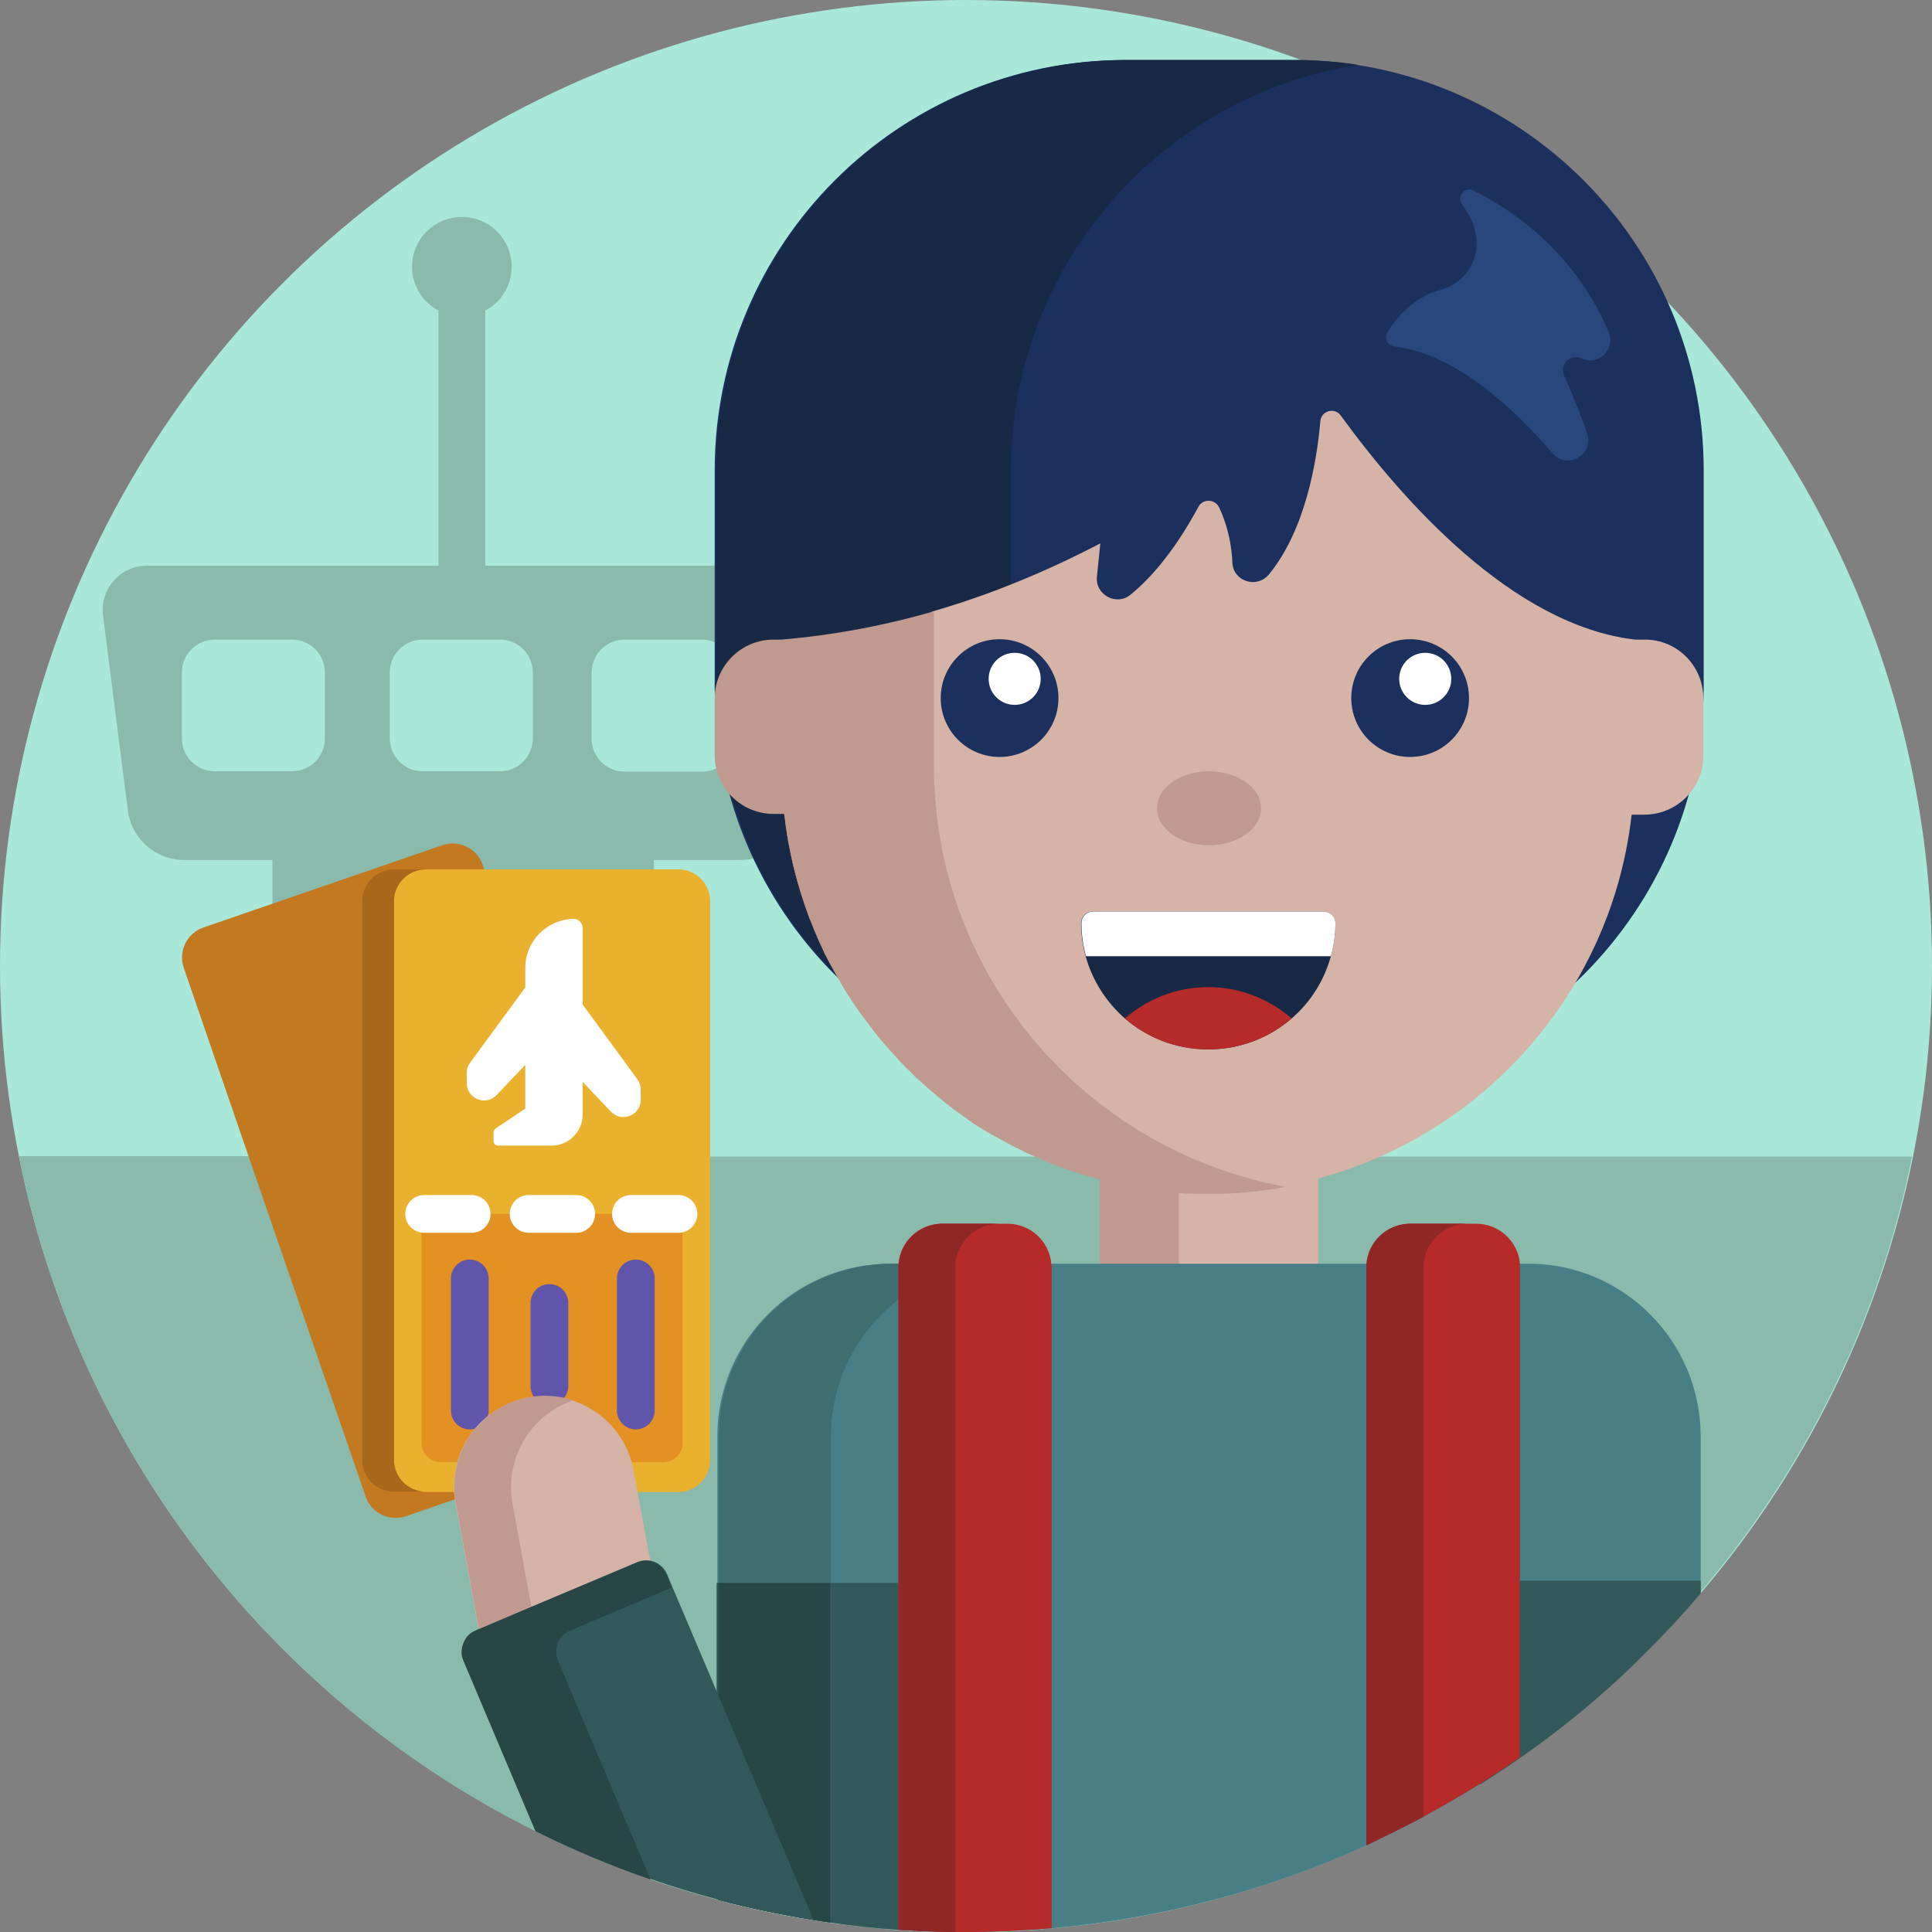<?xml version="1.0" encoding="utf-8"?>
<!-- Generator: Adobe Illustrator 22.0.1, SVG Export Plug-In . SVG Version: 6.00 Build 0)  -->
<svg version="1.1" xmlns="http://www.w3.org/2000/svg" xmlns:xlink="http://www.w3.org/1999/xlink" x="0px" y="0px"
	 viewBox="0 0 512 512" style="enable-background:new 0 0 512 512;" xml:space="preserve">
<rect x="0" y="0" width="512" height="512" fill="#808080" stroke="none"/>
<style type="text/css">
	.st0{fill:#E9B12D;}
	.st1{fill:#A9E7D8;}
	.st2{fill:#76CFB1;}
	.st3{fill:#AE6B5D;}
	.st4{fill:#7770D3;}
	.st5{fill:#5BA0F5;}
	.st6{fill:#DA4545;}
	.st7{fill:#89CCFC;}
	.st8{fill:#CD462A;}
	.st9{fill:#514896;}
	.st10{fill:#5493A0;}
	.st11{fill:#CC6B5C;}
	.st12{fill:#62AA8D;}
	.st13{fill:#8ABAAB;}
	.st14{fill:#C3791F;}
	.st15{fill:#E39123;}
	.st16{fill:#FFFFFF;}
	.st17{fill:none;stroke:#FFFFFF;stroke-width:10;stroke-linecap:round;stroke-miterlimit:10;}
	.st18{fill:none;stroke:#5F55AB;stroke-width:10;stroke-linecap:round;stroke-miterlimit:10;}
	.st19{fill:#A9671C;}
	.st20{fill:#D5B3A7;}
	.st21{fill:#C09A8F;}
	.st22{fill:#487F87;}
	.st23{fill:#1B305C;}
	.st24{fill:#172945;}
	.st25{fill:none;}
	.st26{fill:#B62A2A;}
	.st27{fill:#325859;}
	.st28{fill:#3F6E71;}
	.st29{fill:#284646;}
	.st30{fill:#8F2727;}
	.st31{fill:#29477C;}
	.st32{fill:#5B9BEE;}
	.st33{fill:#487FDE;}
	.st34{fill:#CD9829;}
	.st35{fill:#9F2A2A;}
	.st36{fill:#4C3328;}
	.st37{fill:#E8B94A;}
	.st38{fill:#DDF8F1;}
	.st39{fill:#3E2A22;}
	.st40{fill:#D3A971;}
	.st41{fill:#C79A5B;}
	.st42{fill:#233E76;}
	.st43{fill:#21395F;}
	.st44{fill:#487D82;}
	.st45{fill:none;stroke:#C79A5B;stroke-width:10;stroke-linecap:round;stroke-miterlimit:10;}
	.st46{fill:#5E3E31;}
	.st47{fill:#AC3939;}
	.st48{fill:#CA9628;}
	.st49{fill:#AF8F88;}
	.st50{fill:#815048;}
	.st51{fill:#6F4232;}
	.st52{fill:#5F55AB;}
	.st53{fill:#192A48;}
	.st54{fill:#152336;}
	.st55{fill:#192B49;}
	.st56{fill:#264173;}
	.st57{fill:#B06F1E;}
	.st58{fill:#4E88C0;}
	.st59{fill:#83C3F1;}
	.st60{fill:#CF9929;}
	.st61{fill:none;stroke:#FFFFFF;stroke-width:10;stroke-linecap:round;stroke-linejoin:round;stroke-miterlimit:10;}
	.st62{fill:#EAC262;}
	.st63{fill:#D6D5D4;}
	.st64{fill:#6BBA9B;}
	.st65{fill:#63AA8F;}
	.st66{fill:none;stroke:#3E2A22;stroke-width:10;stroke-linecap:round;stroke-miterlimit:10;}
	.st67{fill:#CA7D1F;}
	.st68{fill:#213B64;}
	.st69{fill:#CDF8EC;}
	.st70{fill:#C59125;}
	.st71{fill:none;stroke:#C09A8F;stroke-width:10;stroke-linecap:round;stroke-miterlimit:10;}
	.st72{fill:#32579B;}
	.st73{fill:#172843;}
	.st74{fill:#D66767;}
	.st75{fill:#A74949;}
	.st76{fill:#EBC76F;}
	.st77{fill:#7A4940;}
	.st78{fill:#182A48;}
	.st79{fill:none;stroke:#A0794A;stroke-width:10;stroke-linecap:round;stroke-miterlimit:10;}
	.st80{fill:#C37A20;}
	.st81{fill:#D26D5C;}
	.st82{fill:#A45752;}
	.st83{fill:#284579;}
	.st84{fill:#88C7F4;}
	.st85{fill:#6EB6F0;}
	.st86{fill:#32221E;}
	.st87{fill:#E7A6A6;}
	.st88{fill:#C59191;}
	.st89{fill:#AA3B3B;}
	.st90{fill:#B83E3E;}
	.st91{fill:none;stroke:#5F55A9;stroke-width:10;stroke-linecap:round;stroke-miterlimit:10;}
	.st92{fill:#963838;}
	.st93{fill:#402B25;}
	.st94{fill:#6B6ABA;}
	.st95{fill:#BABABA;}
	.st96{fill:#D1D1D1;}
	.st97{fill:#264377;}
	.st98{fill:#A19BF5;}
	.st99{fill:#3C2A21;}
	.st100{fill:none;stroke:#4C3328;stroke-width:10;stroke-linecap:round;stroke-miterlimit:10;}
	.st101{fill:#C1781F;}
	.st102{fill:#E3A147;}
	.st103{fill:#F2D2A1;}
	.st104{fill:#4F372D;}
	.st105{fill:none;stroke:#DA4545;stroke-width:10;stroke-linecap:round;stroke-miterlimit:10;}
	.st106{fill:#AA3928;}
	.st107{fill:#8C2C22;}
	.st108{fill:#BF4336;}
	.st109{fill:#5797D4;}
	.st110{fill:#CFCFCF;}
	.st111{fill:#613A2E;}
	.st112{fill:none;stroke:#B18653;stroke-width:10;stroke-linecap:round;stroke-miterlimit:10;}
	.st113{fill:#B13B3B;}
	.st114{fill:#16263A;}
	.st115{fill:none;stroke:#16263A;stroke-width:10;stroke-miterlimit:10;}
	.st116{fill:#C87D20;}
	.st117{fill:#E4F0FD;}
	.st118{fill:#AA3737;}
	.st119{fill:#BF771F;}
	.st120{fill:none;stroke:#CD462A;stroke-width:10;stroke-linejoin:round;stroke-miterlimit:10;}
	.st121{fill:#5696D2;}
	.st122{fill:#C0771E;}
	.st123{fill:#9B5F1B;}
	.st124{fill:#A83A29;}
	.st125{fill:#E7A74F;}
	.st126{fill:#C9924C;}
	.st127{fill:#C58E48;}
	.st128{fill:#BE8844;}
	.st129{fill:#916939;}
	.st130{fill:#264275;}
	.st131{fill:#253F65;}
	.st132{fill:#182A45;}
	.st133{fill:#162336;}
	.st134{fill:#93C7B7;}
	.st135{fill:#E6A4A4;}
	.st136{fill:#B06B1D;}
	.st137{fill:#484185;}
	.st138{fill:#DB6E6E;}
	.st139{fill:#6BBA9A;}
	.st140{fill:#CACCCC;}
	.st141{fill:#D4D4D4;}
	.st142{fill:#A98881;}
	.st143{fill:#213A62;}
	.st144{fill:#A2837D;}
	.st145{fill:#6FB8F4;}
	.st146{fill:#9B9E9E;}
	.st147{fill:#B2B3B3;}
	.st148{fill:#20385D;}
	.st149{fill:#335AA8;}
	.st150{fill:#BCE7FD;}
	.st151{fill:#3B2921;}
	.st152{fill:#AD3C3C;}
	.st153{fill:#9D3838;}
	.st154{fill:#603F33;}
	.st155{fill:#4D868B;}
	.st156{fill:#A2DDFD;}
	.st157{fill:#ECB6B6;}
	.st158{fill:#E8A346;}
	.st159{fill:#514C94;}
	.st160{fill:#D2F1E8;}
	.st161{fill:#BDD6CE;}
	.st162{fill:#B93B29;}
	.st163{fill:#E0AD70;}
	.st164{fill:#C57C21;}
	.st165{fill:#EDA34A;}
	.st166{fill:#2F538F;}
	.st167{fill:#2B4B78;}
	.st168{fill:#65AF91;}
	.st169{fill:#A7CEFC;}
	.st170{fill:#98BDE2;}
	.st171{fill:#CFE5F7;}
	.st172{fill:#5492CD;}
	.st173{fill:#97CCBC;}
	.st174{fill:#5491CA;}
	.st175{fill:#EDC563;}
	.st176{fill:#423C79;}
	.st177{fill:#D3B1A5;}
	.st178{fill:#BE988D;}
	.st179{fill:#A7E5D6;}
	.st180{fill:#F2FFF9;}
	.st181{fill:#D64545;}
	.st182{fill:#A73B3B;}
	.st183{fill:#15233A;}
	.st184{fill:none;stroke:#BE988D;stroke-width:10;stroke-linecap:round;stroke-miterlimit:10;}
	.st185{fill:#AF3A29;}
	.st186{fill:#FAF9FF;}
	.st187{fill:#CACACC;}
	.st188{fill:#372720;}
	.st189{fill:#3F2C26;}
	.st190{fill:#2D201C;}
	.st191{fill:#3D6D6F;}
	.st192{fill:#5B54A8;}
	.st193{fill:#325799;}
	.st194{fill:#E8C26E;}
	.st195{fill:#254784;}
	.st196{fill:#5696D4;}
	.st197{fill:#4F8AB6;}
	.st198{fill:#5FA4AC;}
	.st199{fill:#AA3524;}
	.st200{fill:#D15F4D;}
	.st201{fill:#2B294C;}
	.st202{fill:#A43A2A;}
	.st203{fill:#E7AE2D;}
	.st204{fill:#CD9729;}
	.st205{fill:none;stroke:#AA8253;stroke-width:10;stroke-linecap:round;stroke-miterlimit:10;}
	.st206{fill:none;stroke:#E18F23;stroke-width:10;stroke-linecap:round;stroke-linejoin:round;stroke-miterlimit:10;}
	.st207{fill:#CF9828;}
	.st208{fill:#B88926;}
	.st209{fill:#A17623;}
	.st210{fill:#96CCBC;}
	.st211{fill:#CF9A2A;}
	.st212{fill:#C57B20;}
	.st213{fill:#C7F1E6;}
	.st214{fill:#DC6363;}
	.st215{fill:#E89F9F;}
	.st216{fill:#C88C8C;}
	.st217{fill:#C16E6E;}
	.st218{fill:#A46060;}
	.st219{fill:#AA3626;}
	.st220{fill:#87EDC4;}
	.st221{fill:#D86552;}
	.st222{fill:#BC7620;}
	.st223{fill:#BA741E;}
	.st224{fill:#8F8CE3;}
	.st225{fill:#3A2820;}
	.st226{fill:#AC7060;}
	.st227{fill:#915F55;}
	.st228{fill:#49332A;}
	.st229{fill:#2D1F1B;}
	.st230{fill:#69B7BE;}
	.st231{fill:#D6D6D6;}
	.st232{fill:#B8B8B8;}
	.st233{fill:#CACACA;}
	.st234{fill:#467B80;}
	.st235{fill:#C2EDE2;}
	.st236{fill:#A9574F;}
	.st237{fill:#5595D2;}
	.st238{fill:#955949;}
	.st239{fill:#7E4B42;}
	.st240{fill:#89CCF1;}
	.st241{fill:#DD584A;}
	.st242{fill:#C18F26;}
	.st243{fill:#B33C2A;}
	.st244{fill:#D1A771;}
	.st245{fill:#B42A2A;}
	.st246{fill:#325797;}
	.st247{fill:#9F3529;}
	.st248{fill:#EDCE80;}
	.st249{fill:#F0DBAC;}
	.st250{fill:#CFB478;}
	.st251{fill:#D4C29B;}
	.st252{fill:#993939;}
	.st253{fill:#D1AFA3;}
	.st254{fill:#BC968B;}
	.st255{fill:none;stroke:#BC968B;stroke-width:10;stroke-linecap:round;stroke-miterlimit:10;}
	.st256{fill:#814C3C;}
	.st257{fill:#C0EBE0;}
	.st258{fill:#A5E3D4;}
	.st259{fill:#15243C;}
	.st260{fill:#443E79;}
	.st261{fill:#F0FFF7;}
	.st262{fill:#9A764B;}
	.st263{fill:#826443;}
	.st264{fill:#D9AA74;}
	.st265{fill:#5DA186;}
	.st266{fill:#68B596;}
	.st267{fill:#E5C6BE;}
	.st268{fill:#D3B6B1;}
	.st269{fill:none;stroke:#BAA09C;stroke-width:10;stroke-linecap:round;stroke-miterlimit:10;}
	.st270{fill:#F4D78F;}
	.st271{fill:#20385F;}
	.st272{fill:#BA8727;}
	.st273{fill:#5A9C82;}
	.st274{fill:none;stroke:#E39123;stroke-width:10;stroke-linecap:round;stroke-linejoin:round;stroke-miterlimit:10;}
	.st275{fill:#60392D;}
	.st276{fill:#CCCCCC;}
	.st277{fill:#844F3E;}
	.st278{fill:#F3FFFB;}
	.st279{fill:#365E60;}
	.st280{fill:#D84545;}
	.st281{fill:#A83B3B;}
	.st282{fill:#253F70;}
	.st283{fill:#EAADAD;}
	.st284{fill:#443E7C;}
	.st285{fill:#3D6B9F;}
	.st286{fill:#4274BC;}
	.st287{fill:#AF3827;}
	.st288{fill:#E59D9D;}
	.st289{fill:#C48989;}
	.st290{fill:none;stroke:#9B621A;stroke-width:10;stroke-linecap:round;stroke-linejoin:round;stroke-miterlimit:10;}
	.st291{fill:#213A5E;}
	.st292{fill:#2D507A;}
	.st293{fill:#528EC8;}
	.st294{fill:#EFD696;}
	.st295{fill:#D1BA87;}
	.st296{fill:#FDFCFC;}
	.st297{fill:#86CBFC;}
	.st298{fill:#7AB7DA;}
	.st299{fill:#192C4C;}
	.st300{fill:#BCBCBC;}
	.st301{fill:#A13838;}
	.st302{fill:#75BDF6;}
	.st303{fill:#D0B1AA;}
	.st304{fill:#142233;}
	.st305{fill:#E6C4BB;}
	.st306{fill:#BDBDBD;}
	.st307{fill:#E8A192;}
	.st308{fill:#A43939;}
	.st309{fill:#162640;}
	.st310{fill:#27457C;}
	.st311{fill:#EFBE5E;}
	.st312{fill:#87EDC5;}
	.st313{fill:#A03838;}
	.st314{fill:#833232;}
	.st315{fill:#47417F;}
	.st316{fill:none;stroke:#915F55;stroke-width:10;stroke-linecap:round;stroke-miterlimit:10;}
	.st317{fill:#BC8B25;}
	.st318{fill:#473129;}
	.st319{fill:#67B394;}
	.st320{fill:#599A80;}
	.st321{fill:#B13D3D;}
</style>
<g id="BULINE">
	<circle id="XMLID_5_" class="st1" cx="256" cy="256" r="256"/>
	<g>
	</g>
</g>
<g id="Icons">
	<g id="XMLID_26_">
		<path id="XMLID_498_" class="st13" d="M173.3,306.4v-78.5h23c1.2,0,2.3-0.1,3.4-0.4c0.1,0,0.2-0.1,0.3-0.1
			c3.6-0.9,6.6-3.1,8.7-6.1c1.2-1.9,2.1-4,2.4-6.4l6-46.5l0.7-5.3c0.9-7-4.6-13.2-11.7-13.2h-77.5V82.3c4.2-2.2,7-6.6,7-11.6
			c0-7.3-5.9-13.2-13.2-13.2s-13.2,5.9-13.2,13.2c0,5,2.8,9.4,7,11.6v67.6H39c-7.1,0-12.6,6.2-11.7,13.2l6.6,51.8
			c1,7.4,7.3,13,14.8,13h23.5v78.5H5c9.8,49,33.6,93,67,127.6c4.9,5,10,9.9,15.2,14.5c3.4,3,6.9,5.9,10.4,8.7
			c4.5,3.5,9,6.9,13.7,10.1c9.7,6.7,20,12.7,30.6,18h0c9.8,4.9,20,9.2,30.5,12.8c5.7,2,11.5,3.7,17.3,5.3c0.2,0.1,0.4,0.1,0.6,0.2
			c8.2,2.2,16.6,4,25.1,5.3c1.5,0.2,3,0.5,4.6,0.7c5.9,0.8,11.8,1.4,17.8,1.9c0,0,0.1,0,0.1,0c3.4,0.2,6.9,0.4,10.3,0.5
			c1.6,0,3.2,0.1,4.7,0.1c1,0,1.9,0,2.9,0c7.7,0,15.2-0.3,22.7-1c29.5-2.6,57.6-10.2,83.3-22c0,0,0.1,0,0.1,0
			c2.4-1.1,4.9-2.3,7.2-3.5c2.6-1.3,5.2-2.6,7.8-4c5.1-2.7,10-5.6,14.8-8.6c3.7-2.3,7.2-4.7,10.7-7.1c9.8-6.9,19.1-14.4,27.9-22.6
			c4.5-4.2,8.8-8.5,12.9-13c2.4-2.6,4.8-5.3,7.1-8c27.8-32.6,47.7-72.2,56.4-115.8H173.3z M156.8,178.2c0-4.8,3.9-8.7,8.7-8.7h20.5
			c1.2,0,2.3,0.2,3.3,0.7c0.1,0,0.3,0.1,0.4,0.2c1.8,0.8,3.2,2.2,4.1,3.9c0.6,1.2,0.9,2.5,0.9,4v17.5c0,2.6-1.1,5-3,6.6
			c-0.1,0.1-0.2,0.2-0.3,0.3c-0.5,0.4-1.1,0.8-1.7,1c-1.1,0.5-2.4,0.8-3.7,0.8h-20.5c-4.8,0-8.7-3.9-8.7-8.7V178.2z M103.3,178.2
			c0-4.8,3.9-8.7,8.7-8.7h20.5c4.8,0,8.7,3.9,8.7,8.7v17.5c0,4.8-3.9,8.7-8.7,8.7h-20.5c-4.8,0-8.7-3.9-8.7-8.7V178.2z M56.9,204.4
			c-4.8,0-8.7-3.9-8.7-8.7v-17.5c0-4.8,3.9-8.7,8.7-8.7h20.5c4.8,0,8.7,3.9,8.7,8.7v17.5c0,4.8-3.9,8.7-8.7,8.7H56.9z"/>
		<g id="XMLID_483_">
			<path id="XMLID_497_" class="st14" d="M170.9,380l-63.3,21.8c-4.4,1.5-9.2-0.8-10.7-5.2L48.7,256.5c-1.5-4.4,0.8-9.2,5.2-10.7
				l63.3-21.8c4.4-1.5,9.2,0.8,10.7,5.2l48.2,140.1C177.6,373.7,175.3,378.5,170.9,380z"/>
			<g id="XMLID_486_">
				<path id="XMLID_496_" class="st0" d="M179.8,395.4h-67c-4.6,0-8.4-3.8-8.4-8.4V238.8c0-4.6,3.8-8.4,8.4-8.4h67
					c4.6,0,8.4,3.8,8.4,8.4v148.1C188.2,391.6,184.4,395.4,179.8,395.4z"/>
				<path id="XMLID_495_" class="st15" d="M180.9,321.7v60.7c0,2.8-2.3,5.1-5.1,5.1h-59c-2.8,0-5.1-2.3-5.1-5.1v-60.7H180.9z"/>
				<path id="XMLID_494_" class="st16" d="M139.2,256.5v5.2l-14.6,19.9c-0.6,0.8-0.9,1.7-0.9,2.7v2.7c0,4.2,5.1,6.2,7.9,3.2l7.6-8
					v11.6l-7.9,5.3c-0.3,0.2-0.5,0.6-0.5,1v2.3c0,0.7,0.5,1.2,1.2,1.2h7.2h7c4.5,0,8.2-3.7,8.2-8.2v-8.7l7.5,7.9
					c2.9,3,7.9,1,7.9-3.2v-2.7c0-1-0.3-1.9-0.9-2.7l-14.5-19.8v-20.3c0-1.3-1.1-2.4-2.4-2.4h0C144.9,243.7,139.2,249.4,139.2,256.5z
					"/>
				<line id="XMLID_493_" class="st17" x1="112.4" y1="321.7" x2="125" y2="321.7"/>
				<line id="XMLID_491_" class="st17" x1="140.1" y1="321.7" x2="152.7" y2="321.7"/>
				<line id="XMLID_490_" class="st17" x1="167.2" y1="321.7" x2="179.8" y2="321.7"/>
				<line id="XMLID_489_" class="st18" x1="124.5" y1="373.8" x2="124.5" y2="338.8"/>
				<line id="XMLID_488_" class="st18" x1="168.5" y1="373.8" x2="168.5" y2="338.8"/>
				<line id="XMLID_487_" class="st18" x1="145.6" y1="367.3" x2="145.6" y2="345.3"/>
			</g>
			<path id="XMLID_484_" class="st19" d="M104.4,238.8v148.1c0,4.6,3.8,8.4,8.4,8.4h-8.4c-4.7,0-8.4-3.8-8.4-8.4V238.8
				c0-4.7,3.8-8.4,8.4-8.4h8.4C108.2,230.4,104.4,234.2,104.4,238.8z"/>
		</g>
		<path id="XMLID_482_" class="st20" d="M176.5,436.2l-47.3,8.6l-8.5-46.5c-2.4-13.1,6.3-25.6,19.3-27.9h0
			c13.1-2.4,25.6,6.3,27.9,19.3L176.5,436.2z"/>
		<path id="XMLID_481_" class="st21" d="M135.8,398.3l8,43.9l-14.5,2.6l-8.5-46.5c-2.4-13.1,6.3-25.6,19.3-28
			c1.5-0.3,2.9-0.4,4.3-0.4c2.6,0,5.1,0.4,7.5,1.2C140.7,374.9,133.7,386.4,135.8,398.3z"/>
		<path id="XMLID_478_" class="st20" d="M328,366.1h-14.7c-11.8,0-21.4-9.6-21.4-21.4v-35.2c0-11.8,9.6-21.4,21.4-21.4H328
			c11.8,0,21.4,9.6,21.4,21.4v35.2C349.4,356.5,339.8,366.1,328,366.1z"/>
		<path id="XMLID_477_" class="st21" d="M330.7,365.8c-1,0.1-2,0.2-3.1,0.2h-14.7c-11.8,0-21.4-9.6-21.4-21.4v-35.2
			c0-11.8,9.6-21.4,21.4-21.4h14.7c1,0,2.1,0.1,3.1,0.2c-10.3,1.5-18.3,10.4-18.3,21.2v35.2C312.5,355.4,320.4,364.3,330.7,365.8z"
			/>
		<path id="XMLID_798_" class="st22" d="M450.7,380.7v41.5c-2.3,2.7-4.7,5.4-7.1,8c-4.2,4.5-8.5,8.8-12.9,13
			c-8.7,8.2-18,15.7-27.9,22.6c-3.5,2.5-7.1,4.8-10.7,7.1c-4.8,3-9.8,5.9-14.8,8.6c-2.6,1.4-5.2,2.7-7.8,4c-2.4,1.2-4.8,2.3-7.2,3.5
			c0,0-0.1,0-0.1,0c-25.8,11.8-53.8,19.3-83.3,22c-7.5,0.6-15.1,1-22.7,1c-1,0-1.9,0-2.9,0c-1.6,0-3.2,0-4.7-0.1
			c-3.5-0.1-6.9-0.3-10.3-0.5c0,0-0.1,0-0.1,0c-6-0.4-11.9-1-17.8-1.9c-1.5-0.2-3-0.4-4.6-0.7c-8.5-1.4-16.9-3.1-25.1-5.3
			c-0.2-0.1-0.4-0.1-0.6-0.2V380.7c0-25.3,20.5-45.8,45.8-45.8h169.4C430.2,335,450.7,355.4,450.7,380.7z"/>
		<path id="XMLID_476_" class="st23" d="M342.7,15.9h-44.5c-60.1,0-108.8,48.7-108.8,108.8v56.7c0,60.1,48.7,108.8,108.8,108.8h44.5
			c60.1,0,108.8-48.7,108.8-108.8v-56.7C451.5,64.6,402.8,15.9,342.7,15.9z"/>
		<path id="XMLID_475_" class="st24" d="M359.9,288.9c-5.5,0.9-11.1,1.3-16.8,1.3h-44.5c-60.1,0-108.8-48.7-108.8-108.8v-56.7
			c0-60.1,48.7-108.8,108.8-108.8h44.5c5.7,0,11.3,0.4,16.8,1.3c-52.1,8.1-92,53.1-92,107.5v56.7
			C267.8,235.7,307.8,280.8,359.9,288.9z"/>
		<path id="XMLID_473_" class="st20" d="M292.5,312.6c-0.2-0.1-0.4-0.1-0.7-0.2C292,312.5,292.2,312.5,292.5,312.6z"/>
		<path id="XMLID_472_" class="st20" d="M232.1,273.8c-0.4-0.5-0.7-0.9-1.1-1.4C231.3,272.8,231.7,273.3,232.1,273.8z"/>
		<path id="XMLID_470_" class="st20" d="M266.8,302.6c-0.3-0.2-0.6-0.3-0.9-0.5C266.2,302.3,266.5,302.4,266.8,302.6z"/>
		<path id="XMLID_469_" class="st20" d="M253.2,294c-0.2-0.2-0.5-0.3-0.7-0.5C252.7,293.7,253,293.9,253.2,294z"/>
		<path id="XMLID_468_" class="st20" d="M235.4,277.7c-0.4-0.4-0.7-0.8-1.1-1.2C234.7,276.8,235,277.3,235.4,277.7z"/>
		<path id="XMLID_467_" class="st20" d="M233.7,275.7c-0.4-0.4-0.7-0.9-1.1-1.3C233,274.9,233.3,275.3,233.7,275.7z"/>
		<path id="XMLID_466_" class="st20" d="M221.1,257.4c-0.4-0.7-0.7-1.3-1.1-2C220.4,256.1,220.8,256.7,221.1,257.4z"/>
		<path id="XMLID_464_" class="st20" d="M219.9,255.1c-0.3-0.7-0.7-1.3-1-2C219.2,253.8,219.5,254.4,219.9,255.1z"/>
		<path id="XMLID_463_" class="st20" d="M229.2,270c-2.9-4-5.6-8.1-8-12.4C223.6,261.9,226.3,266,229.2,270z"/>
		<path id="XMLID_462_" class="st20" d="M230.6,271.8c-0.4-0.5-0.8-1-1.2-1.6C229.8,270.8,230.2,271.3,230.6,271.8z"/>
		<path id="XMLID_461_" class="st20" d="M295.2,313.2c-0.2-0.1-0.5-0.1-0.7-0.2C294.7,313.1,294.9,313.2,295.2,313.2z"/>
		<path id="XMLID_460_" class="st20" d="M297.9,313.8c-0.3-0.1-0.5-0.1-0.8-0.2C297.4,313.7,297.7,313.8,297.9,313.8z"/>
		<path id="XMLID_459_" class="st20" d="M244.5,286.9c-0.3-0.3-0.7-0.6-1-0.9C243.8,286.2,244.1,286.6,244.5,286.9z"/>
		<path id="XMLID_458_" class="st20" d="M278.8,308.2c-0.1,0-0.2-0.1-0.3-0.1C278.6,308.1,278.7,308.2,278.8,308.2z"/>
		<path id="XMLID_455_" class="st20" d="M248.4,290.3c-0.3-0.2-0.6-0.5-0.9-0.8C247.8,289.8,248.1,290,248.4,290.3z"/>
		<path id="XMLID_454_" class="st20" d="M250.7,292.1c-0.2-0.2-0.4-0.3-0.6-0.5C250.3,291.8,250.5,292,250.7,292.1z"/>
		<path id="XMLID_453_" class="st20" d="M246.4,288.6c-0.3-0.3-0.7-0.6-1-0.9C245.8,288,246.1,288.3,246.4,288.6z"/>
		<path id="XMLID_452_" class="st20" d="M276.4,307.2c-0.2-0.1-0.4-0.2-0.6-0.3C276,307,276.2,307.1,276.4,307.2z"/>
		<path id="XMLID_451_" class="st20" d="M255.4,295.6c-0.3-0.2-0.5-0.4-0.8-0.6C254.9,295.3,255.2,295.4,255.4,295.6z"/>
		<path id="XMLID_450_" class="st20" d="M289.7,311.9c-0.2,0-0.3-0.1-0.5-0.1C289.4,311.8,289.5,311.8,289.7,311.9z"/>
		<path id="XMLID_449_" class="st20" d="M273.9,306.1c-0.2-0.1-0.5-0.2-0.7-0.3C273.4,305.9,273.7,306,273.9,306.1z"/>
		<path id="XMLID_448_" class="st20" d="M237.1,279.6c-0.4-0.4-0.7-0.8-1.1-1.2C236.4,278.8,236.7,279.2,237.1,279.6z"/>
		<path id="XMLID_447_" class="st20" d="M238.9,281.5c-0.4-0.4-0.7-0.7-1-1.1C238.2,280.7,238.5,281.1,238.9,281.5z"/>
		<path id="XMLID_446_" class="st20" d="M286.8,311c-0.1,0-0.1,0-0.2-0.1C286.7,311,286.7,311,286.8,311z"/>
		<path id="XMLID_445_" class="st20" d="M240.7,283.3c-0.3-0.3-0.7-0.7-1-1C240,282.6,240.3,283,240.7,283.3z"/>
		<path id="XMLID_444_" class="st20" d="M242.6,285.1c-0.3-0.3-0.7-0.7-1-1C241.9,284.4,242.2,284.8,242.6,285.1z"/>
		<path id="XMLID_443_" class="st20" d="M330,315.6c-1.5,0.1-3,0.2-4.5,0.3C327,315.8,328.5,315.7,330,315.6z"/>
		<path id="XMLID_441_" class="st20" d="M325,315.9c-1.5,0.1-3,0.1-4.5,0.1C322,316,323.5,316,325,315.9z"/>
		<path id="XMLID_440_" class="st20" d="M269.1,303.8c-0.3-0.1-0.6-0.3-0.8-0.4C268.6,303.5,268.8,303.7,269.1,303.8z"/>
		<path id="XMLID_439_" class="st20" d="M314.5,315.9c-0.1,0-0.2,0-0.4,0C314.2,315.9,314.4,315.9,314.5,315.9z"/>
		<path id="XMLID_352_" class="st20" d="M218.7,252.8c-0.3-0.7-0.6-1.3-0.9-2C218.1,251.5,218.4,252.1,218.7,252.8z"/>
		<path id="XMLID_351_" class="st20" d="M311.7,315.7c-0.2,0-0.4,0-0.6-0.1C311.3,315.7,311.5,315.7,311.7,315.7z"/>
		<path id="XMLID_350_" class="st20" d="M259.9,298.6c-0.3-0.2-0.6-0.4-0.9-0.5C259.3,298.2,259.6,298.4,259.9,298.6z"/>
		<path id="XMLID_348_" class="st20" d="M264.4,301.3c-0.3-0.2-0.6-0.3-0.9-0.5C263.9,301,264.1,301.2,264.4,301.3z"/>
		<path id="XMLID_341_" class="st20" d="M435.9,169.5h-2.6h0l0,0c-32.5-3.8-61.7-37-78-59.4c-1.6-2.2-5.1-1.3-5.4,1.5
			c-0.9,10.7-4,28.9-13.6,40.6c-3.2,3.9-9.5,1.9-9.7-3.1c-0.2-4.3-1.1-9.5-3.5-14.6c-1.1-2.3-4.3-2.4-5.5-0.2
			c-3.3,6.1-9.5,16.4-18,23.3c-3.8,3.1-9.4,0-8.9-4.8l0.9-8.8c-13.8,7.2-28.7,13.5-44.7,18.1v41c0,55.6,40.2,101.7,93.1,111.3
			c48.9-8.8,86.8-48.8,92.4-98.5h3.3c8.7,0,15.7-7,15.7-15.6v-15C451.5,176.5,444.5,169.5,435.9,169.5z"/>
		<path id="XMLID_340_" class="st20" d="M262.2,300c-0.3-0.2-0.6-0.3-0.9-0.5C261.6,299.6,261.9,299.8,262.2,300z"/>
		<path id="XMLID_338_" class="st20" d="M340.1,314.3c-1.4,0.3-2.9,0.5-4.3,0.7C337.2,314.8,338.6,314.5,340.1,314.3z"/>
		<path id="XMLID_337_" class="st20" d="M335.1,315.1c-1.4,0.2-2.9,0.4-4.4,0.5C332.2,315.4,333.6,315.2,335.1,315.1z"/>
		<path id="XMLID_334_" class="st20" d="M308.9,315.5c-0.2,0-0.5-0.1-0.7-0.1C308.4,315.4,308.7,315.4,308.9,315.5z"/>
		<path id="XMLID_333_" class="st20" d="M271.5,305c-0.3-0.1-0.5-0.3-0.8-0.4C271,304.8,271.2,304.9,271.5,305z"/>
		<path id="XMLID_312_" class="st20" d="M303.4,314.8c-0.3,0-0.5-0.1-0.8-0.1C302.9,314.7,303.1,314.7,303.4,314.8z"/>
		<path id="XMLID_311_" class="st20" d="M216.5,248.1c-0.3-0.7-0.6-1.4-0.9-2.1C216,246.7,216.2,247.4,216.5,248.1z"/>
		<path id="XMLID_309_" class="st20" d="M300.6,314.3c-0.3,0-0.5-0.1-0.8-0.1C300.1,314.2,300.4,314.3,300.6,314.3z"/>
		<path id="XMLID_308_" class="st20" d="M217.6,250.4c-0.3-0.7-0.6-1.3-0.9-2C217,249.1,217.3,249.8,217.6,250.4z"/>
		<path id="XMLID_307_" class="st20" d="M306.1,315.2c-0.3,0-0.5-0.1-0.8-0.1C305.6,315.1,305.9,315.1,306.1,315.2z"/>
		<path id="XMLID_245_" class="st20" d="M214.6,243.4c-3.4-8.8-5.7-18-6.7-27.7C209,225.4,211.3,234.7,214.6,243.4z"/>
		<path id="XMLID_244_" class="st20" d="M215.6,245.7c-0.3-0.7-0.6-1.4-0.9-2.2C215,244.3,215.3,245,215.6,245.7z"/>
		<path id="XMLID_243_" class="st20" d="M257.7,297.1c-0.3-0.2-0.6-0.4-0.8-0.6C257.1,296.8,257.4,297,257.7,297.1z"/>
		<path id="XMLID_242_" class="st21" d="M275.8,306.9c-0.6-0.3-1.2-0.5-1.9-0.8C274.5,306.4,275.1,306.7,275.8,306.9z"/>
		<path id="XMLID_241_" class="st21" d="M268.3,303.4c-0.5-0.3-1-0.5-1.5-0.8C267.3,302.9,267.8,303.1,268.3,303.4z"/>
		<path id="XMLID_240_" class="st21" d="M273.2,305.8c-0.6-0.3-1.1-0.5-1.7-0.8C272.1,305.3,272.6,305.5,273.2,305.8z"/>
		<path id="XMLID_239_" class="st21" d="M270.7,304.6c-0.5-0.3-1.1-0.5-1.6-0.8C269.6,304.1,270.2,304.4,270.7,304.6z"/>
		<path id="XMLID_238_" class="st21" d="M291.8,312.4c-0.7-0.2-1.4-0.4-2.1-0.6C290.4,312,291.1,312.2,291.8,312.4z"/>
		<path id="XMLID_237_" class="st21" d="M325.6,315.9c-0.2,0-0.4,0-0.6,0C325.2,315.9,325.4,315.9,325.6,315.9z"/>
		<path id="XMLID_236_" class="st21" d="M305.4,315.1c-0.7-0.1-1.3-0.2-2-0.3C304,314.9,304.7,315,305.4,315.1z"/>
		<path id="XMLID_235_" class="st21" d="M308.2,315.4c-0.7-0.1-1.4-0.1-2-0.2C306.8,315.2,307.5,315.3,308.2,315.4z"/>
		<path id="XMLID_233_" class="st21" d="M311.1,315.7c-0.7-0.1-1.5-0.1-2.2-0.2C309.6,315.5,310.4,315.6,311.1,315.7z"/>
		<path id="XMLID_232_" class="st21" d="M340.4,314.2C340.4,314.2,340.4,314.2,340.4,314.2c-0.1,0-0.2,0-0.3,0.1
			C340.2,314.3,340.3,314.3,340.4,314.2z"/>
		<path id="XMLID_231_" class="st21" d="M330.7,315.6c-0.2,0-0.5,0-0.7,0.1C330.2,315.6,330.5,315.6,330.7,315.6z"/>
		<path id="XMLID_230_" class="st21" d="M335.8,315c-0.2,0-0.5,0.1-0.7,0.1C335.3,315,335.5,315,335.8,315z"/>
		<path id="XMLID_229_" class="st21" d="M297.1,313.7c-0.6-0.1-1.3-0.3-1.9-0.4C295.8,313.4,296.5,313.5,297.1,313.7z"/>
		<path id="XMLID_228_" class="st21" d="M289.2,311.7c-0.8-0.2-1.6-0.5-2.4-0.7C287.6,311.2,288.4,311.5,289.2,311.7z"/>
		<path id="XMLID_227_" class="st21" d="M302.6,314.7c-0.7-0.1-1.3-0.2-1.9-0.3C301.3,314.4,301.9,314.6,302.6,314.7z"/>
		<path id="XMLID_226_" class="st21" d="M286.6,310.9c-2.6-0.8-5.2-1.7-7.8-2.7C281.4,309.2,284,310.1,286.6,310.9z"/>
		<path id="XMLID_225_" class="st21" d="M294.5,313.1c-0.7-0.2-1.3-0.3-2-0.5C293.1,312.8,293.8,312.9,294.5,313.1z"/>
		<path id="XMLID_224_" class="st21" d="M278.5,308.1c-0.7-0.3-1.5-0.6-2.2-0.9C277.1,307.5,277.8,307.8,278.5,308.1z"/>
		<path id="XMLID_223_" class="st21" d="M299.8,314.2c-0.6-0.1-1.3-0.2-1.9-0.4C298.6,313.9,299.2,314.1,299.8,314.2z"/>
		<path id="XMLID_222_" class="st21" d="M314.1,315.9c-0.8,0-1.6-0.1-2.4-0.2C312.5,315.8,313.3,315.8,314.1,315.9z"/>
		<path id="XMLID_221_" class="st21" d="M220,255.4c-0.1-0.1-0.1-0.2-0.2-0.3C219.9,255.2,220,255.3,220,255.4z"/>
		<path id="XMLID_197_" class="st21" d="M221.2,257.6c0-0.1-0.1-0.1-0.1-0.2C221.1,257.4,221.2,257.5,221.2,257.6z"/>
		<path id="XMLID_169_" class="st21" d="M218.9,253.1c-0.1-0.1-0.1-0.2-0.2-0.3C218.8,252.9,218.8,253,218.9,253.1z"/>
		<path id="XMLID_110_" class="st21" d="M231,272.4c-0.1-0.2-0.3-0.4-0.4-0.5C230.7,272,230.8,272.2,231,272.4z"/>
		<path id="XMLID_109_" class="st21" d="M229.4,270.3c-0.1-0.1-0.1-0.2-0.2-0.3C229.2,270.1,229.3,270.2,229.4,270.3z"/>
		<path id="XMLID_108_" class="st21" d="M234.3,276.4c-0.2-0.2-0.4-0.5-0.6-0.7C233.9,276,234.1,276.2,234.3,276.4z"/>
		<path id="XMLID_107_" class="st21" d="M217.8,250.8c-0.1-0.1-0.1-0.2-0.2-0.4C217.7,250.6,217.7,250.7,217.8,250.8z"/>
		<path id="XMLID_106_" class="st21" d="M232.6,274.4c-0.2-0.2-0.4-0.4-0.5-0.7C232.3,274,232.4,274.2,232.6,274.4z"/>
		<path id="XMLID_105_" class="st21" d="M265.9,302.1c-0.5-0.3-1-0.5-1.5-0.8C264.9,301.6,265.4,301.9,265.9,302.1z"/>
		<path id="XMLID_104_" class="st21" d="M320.2,316c-1.9,0-3.8,0-5.8-0.1C316.4,316,318.3,316,320.2,316c0.1,0,0.2,0,0.2,0
			C320.4,316,320.3,316,320.2,316L320.2,316z"/>
		<path id="XMLID_103_" class="st21" d="M214.7,243.6c0-0.1,0-0.1-0.1-0.2C214.7,243.5,214.7,243.5,214.7,243.6z"/>
		<path id="XMLID_102_" class="st21" d="M216.7,248.4c0-0.1-0.1-0.2-0.1-0.3C216.6,248.2,216.6,248.3,216.7,248.4z"/>
		<path id="XMLID_93_" class="st21" d="M215.7,246c0-0.1-0.1-0.2-0.1-0.3C215.6,245.8,215.6,245.9,215.7,246z"/>
		<path id="XMLID_92_" class="st21" d="M252.5,293.5c-0.6-0.5-1.2-0.9-1.8-1.4C251.3,292.6,251.9,293.1,252.5,293.5z"/>
		<path id="XMLID_138_" class="st21" d="M256.8,296.6c-0.5-0.3-0.9-0.6-1.4-1C255.9,295.9,256.4,296.3,256.8,296.6z"/>
		<path id="XMLID_91_" class="st21" d="M254.6,295.1c-0.5-0.3-0.9-0.7-1.4-1C253.7,294.4,254.2,294.7,254.6,295.1z"/>
		<path id="XMLID_90_" class="st21" d="M236,278.4c-0.2-0.3-0.4-0.5-0.7-0.8C235.6,277.9,235.8,278.2,236,278.4z"/>
		<path id="XMLID_89_" class="st21" d="M261.3,299.5c-0.5-0.3-0.9-0.6-1.4-0.9C260.4,298.9,260.8,299.2,261.3,299.5z"/>
		<path id="XMLID_88_" class="st21" d="M263.6,300.8c-0.5-0.3-0.9-0.6-1.4-0.8C262.6,300.3,263.1,300.5,263.6,300.8z"/>
		<path id="XMLID_87_" class="st21" d="M250.1,291.6c-0.6-0.4-1.1-0.9-1.7-1.4C249,290.7,249.5,291.2,250.1,291.6z"/>
		<path id="XMLID_86_" class="st21" d="M259,298c-0.5-0.3-0.9-0.6-1.4-0.9C258.1,297.4,258.6,297.7,259,298z"/>
		<path id="XMLID_85_" class="st21" d="M241.5,284.1c-0.3-0.3-0.6-0.5-0.8-0.8C241,283.6,241.2,283.8,241.5,284.1z"/>
		<path id="XMLID_71_" class="st21" d="M247.5,289.5c-0.4-0.3-0.7-0.6-1.1-0.9C246.8,288.9,247.1,289.2,247.5,289.5z"/>
		<path id="XMLID_29_" class="st21" d="M239.6,282.3c-0.3-0.3-0.5-0.5-0.8-0.8C239.1,281.7,239.4,282,239.6,282.3z"/>
		<path id="XMLID_27_" class="st21" d="M243.4,285.9c-0.3-0.3-0.6-0.5-0.9-0.8C242.8,285.4,243.1,285.7,243.4,285.9z"/>
		<path id="XMLID_25_" class="st21" d="M245.4,287.7c-0.3-0.3-0.6-0.6-1-0.9C244.8,287.2,245.1,287.4,245.4,287.7z"/>
		<path id="XMLID_24_" class="st21" d="M237.8,280.4c-0.2-0.3-0.5-0.5-0.7-0.8C237.3,279.8,237.6,280.1,237.8,280.4z"/>
		<path id="XMLID_23_" class="st21" d="M247.5,203v-41c-12.8,3.7-26.3,6.3-40.4,7.5l0,0v0H205c-8.6,0-15.6,7-15.6,15.6v15
			c0,8.6,7,15.6,15.6,15.6h2.8c0,0,0,0,0,0c1.1,9.6,3.4,18.9,6.7,27.7c0,0.1,0,0.1,0.1,0.2c0.3,0.7,0.6,1.5,0.9,2.2
			c0,0.1,0.1,0.2,0.1,0.3c0.3,0.7,0.6,1.4,0.9,2.1c0,0.1,0.1,0.2,0.1,0.3c0.3,0.7,0.6,1.3,0.9,2c0.1,0.1,0.1,0.2,0.2,0.4
			c0.3,0.7,0.6,1.3,0.9,2c0.1,0.1,0.1,0.2,0.2,0.3c0.3,0.7,0.7,1.3,1,2c0.1,0.1,0.1,0.2,0.2,0.3c0.4,0.7,0.7,1.3,1.1,2
			c0,0.1,0.1,0.1,0.1,0.2c2.4,4.3,5,8.5,8,12.4c0.1,0.1,0.1,0.2,0.2,0.3c0.4,0.5,0.8,1,1.2,1.6c0.1,0.2,0.3,0.4,0.4,0.5
			c0.4,0.5,0.7,0.9,1.1,1.4c0.2,0.2,0.3,0.4,0.5,0.7c0.4,0.4,0.7,0.9,1.1,1.3c0.2,0.2,0.4,0.5,0.6,0.7c0.4,0.4,0.7,0.8,1.1,1.2
			c0.2,0.3,0.4,0.5,0.7,0.8c0.3,0.4,0.7,0.8,1.1,1.2c0.2,0.3,0.5,0.5,0.7,0.8c0.3,0.4,0.7,0.7,1,1.1c0.3,0.3,0.5,0.5,0.8,0.8
			c0.3,0.4,0.7,0.7,1,1c0.3,0.3,0.6,0.5,0.8,0.8c0.3,0.3,0.7,0.7,1,1c0.3,0.3,0.6,0.6,0.9,0.8c0.3,0.3,0.7,0.6,1,0.9
			c0.3,0.3,0.6,0.6,1,0.9c0.3,0.3,0.7,0.6,1,0.9c0.4,0.3,0.7,0.6,1.1,0.9c0.3,0.3,0.6,0.5,0.9,0.8c0.6,0.5,1.1,0.9,1.7,1.4
			c0.2,0.2,0.4,0.3,0.6,0.5c0.6,0.5,1.2,0.9,1.8,1.4c0.2,0.2,0.5,0.3,0.7,0.5c0.5,0.3,0.9,0.7,1.4,1c0.3,0.2,0.5,0.4,0.8,0.6
			c0.5,0.3,0.9,0.6,1.4,1c0.3,0.2,0.6,0.4,0.8,0.6c0.5,0.3,0.9,0.6,1.4,0.9c0.3,0.2,0.6,0.4,0.9,0.5c0.5,0.3,0.9,0.6,1.4,0.9
			c0.3,0.2,0.6,0.4,0.9,0.5c0.5,0.3,0.9,0.6,1.4,0.8c0.3,0.2,0.6,0.3,0.9,0.5c0.5,0.3,1,0.5,1.5,0.8c0.3,0.2,0.6,0.3,0.9,0.5
			c0.5,0.3,1,0.5,1.5,0.8c0.3,0.1,0.6,0.3,0.8,0.4c0.5,0.3,1.1,0.5,1.6,0.8c0.3,0.1,0.5,0.3,0.8,0.4c0.6,0.3,1.1,0.5,1.7,0.8
			c0.2,0.1,0.5,0.2,0.7,0.3c0.6,0.3,1.2,0.5,1.9,0.8c0.2,0.1,0.4,0.2,0.6,0.3c0.7,0.3,1.4,0.6,2.2,0.9c0.1,0,0.2,0.1,0.3,0.1
			c2.5,1,5.1,1.9,7.8,2.7c0.1,0,0.1,0,0.2,0.1c0.8,0.2,1.6,0.5,2.4,0.7c0.2,0,0.3,0.1,0.5,0.1c0.7,0.2,1.4,0.4,2.1,0.6
			c0.2,0.1,0.4,0.1,0.7,0.2c0.7,0.2,1.3,0.3,2,0.5c0.2,0.1,0.5,0.1,0.7,0.2c0.6,0.1,1.3,0.3,1.9,0.4c0.3,0.1,0.5,0.1,0.8,0.2
			c0.6,0.1,1.3,0.3,1.9,0.4c0.3,0,0.5,0.1,0.8,0.1c0.6,0.1,1.3,0.2,1.9,0.3c0.3,0,0.5,0.1,0.8,0.1c0.7,0.1,1.3,0.2,2,0.3
			c0.3,0,0.5,0.1,0.8,0.1c0.7,0.1,1.4,0.2,2,0.2c0.2,0,0.5,0.1,0.7,0.1c0.7,0.1,1.4,0.1,2.2,0.2c0.2,0,0.4,0,0.6,0.1
			c0.8,0.1,1.6,0.1,2.4,0.2c0.1,0,0.2,0,0.4,0c1.9,0.1,3.8,0.1,5.8,0.1h0c0.1,0,0.2,0,0.2,0c1.5,0,3,0,4.5-0.1c0.2,0,0.4,0,0.6,0
			c1.5-0.1,3-0.2,4.5-0.3c0.2,0,0.5,0,0.7-0.1c1.5-0.1,2.9-0.3,4.4-0.5c0.2,0,0.5-0.1,0.7-0.1c1.5-0.2,2.9-0.4,4.3-0.7
			c0.1,0,0.2,0,0.3-0.1C287.6,304.7,247.5,258.5,247.5,203z"/>
		<circle id="XMLID_22_" class="st23" cx="264.9" cy="185" r="15.6"/>
		<circle id="XMLID_28_" class="st16" cx="268.9" cy="179.9" r="6.9"/>
		<circle id="XMLID_31_" class="st23" cx="373.7" cy="185" r="15.6"/>
		<circle id="XMLID_30_" class="st16" cx="377.7" cy="179.9" r="6.9"/>
		<g id="XMLID_18_">
			<path id="XMLID_21_" class="st24" d="M350.9,241.6c1.6,0,3,1.3,3,3v0c0,3-0.4,6-1.2,8.8c-1.8,6.5-5.4,12.2-10.4,16.5
				c-5.9,5.1-13.6,8.2-22.1,8.2s-16.2-3.1-22.1-8.2c-4.9-4.3-8.6-10-10.4-16.5c-0.8-2.8-1.2-5.8-1.2-8.8v0c0-1.6,1.3-3,3-3H350.9z"
				/>
			<path id="XMLID_20_" class="st26" d="M342.3,269.9c-5.9,5.1-13.6,8.2-22.1,8.2s-16.2-3.1-22.1-8.2c5.9-5.1,13.6-8.3,22.1-8.3
				S336.4,264.8,342.3,269.9z"/>
			<path id="XMLID_19_" class="st16" d="M350.9,241.6c1.6,0,3,1.3,3,3v0c0,3-0.4,6-1.2,8.8h-64.9c-0.8-2.8-1.2-5.8-1.2-8.8v0
				c0-1.6,1.3-3,3-3H350.9z"/>
		</g>
		<path id="XMLID_525_" class="st27" d="M248.4,429.3v82.6c-3.5-0.1-6.9-0.3-10.3-0.5c0,0-0.1,0-0.1,0c-6-0.4-11.9-1-17.8-1.9
			c-1.5-0.2-3-0.4-4.6-0.7c-8.5-1.4-16.9-3.1-25.1-5.3c-0.2-0.1-0.4-0.1-0.6-0.2v-83.8h48.9C244,419.5,248.4,423.9,248.4,429.3z"/>
		<path id="XMLID_512_" class="st28" d="M265.9,335c-4.4,0-8.7,0.6-12.8,1.8c-5.5,1.6-10.6,4.2-15,7.6c0,0-0.1,0-0.1,0.1
			c-10.8,8.4-17.8,21.5-17.8,36.2v128.8c-1.5-0.2-3-0.4-4.6-0.7c-8.5-1.4-16.9-3.1-25.1-5.3V380.7c0-25.3,20.5-45.8,45.8-45.8H265.9
			z"/>
		<path id="XMLID_479_" class="st29" d="M220.1,419.5v90c-1.5-0.2-3-0.4-4.6-0.7c-8.5-1.4-16.9-3.1-25.1-5.3v-84H220.1z"/>
		<path id="XMLID_518_" class="st27" d="M215.6,508.8c-8.5-1.4-16.9-3.1-25.1-5.3c-0.2-0.1-0.4-0.1-0.6-0.2
			c-5.9-1.6-11.6-3.3-17.3-5.3c-10.5-3.6-20.7-7.9-30.5-12.8h0l-19.1-45.2c-0.7-1.6-0.6-3.4,0.1-4.9c0.1-0.3,0.3-0.5,0.4-0.8
			c0.2-0.2,0.3-0.5,0.5-0.7c0.1-0.1,0.2-0.2,0.3-0.3c0.1-0.1,0.2-0.2,0.3-0.3c0.2-0.2,0.5-0.4,0.7-0.5s0.5-0.3,0.8-0.4l0.8-0.4
			l0.1,0l13.9-5.9v0l28-11.8c1.2-0.5,2.4-0.6,3.5-0.4c1.9,0.4,3.6,1.7,4.4,3.6l1.4,3.4l11.6,27.3l0.6,1.5L215.6,508.8z"/>
		<path id="XMLID_506_" class="st29" d="M147.9,440.1l0.5,1.3l24,56.7c-10.5-3.6-20.7-7.9-30.5-12.8h0l-19.1-45.2
			c-0.7-1.6-0.6-3.4,0.1-4.9c0.1-0.3,0.3-0.5,0.4-0.8c0.2-0.2,0.3-0.5,0.5-0.7c0.1-0.1,0.2-0.2,0.3-0.3c0.1-0.1,0.2-0.2,0.3-0.3
			c0.2-0.2,0.5-0.4,0.7-0.5s0.5-0.3,0.8-0.4l0.8-0.4l0.1,0l13.9-5.9v0l28-11.8c1.2-0.5,2.4-0.6,3.5-0.4c1.9,0.4,3.6,1.7,4.4,3.6
			l1.4,3.4l-4.2,1.8l-22.9,9.7C148,433.4,146.6,437,147.9,440.1z"/>
		<path id="XMLID_17_" class="st27" d="M450.7,418.8v3.5c-2.3,2.7-4.7,5.4-7.1,8c-4.2,4.5-8.5,8.8-12.9,13
			c-8.7,8.2-18,15.7-27.9,22.6c-3.5,2.5-7.1,4.8-10.7,7.1v-44.3c0-5.4,4.4-9.8,9.8-9.8H450.7z"/>
		<path id="XMLID_508_" class="st26" d="M278.7,336v175c-7.5,0.6-15.1,1-22.7,1c-1,0-1.9,0-2.9,0c-1.6,0-3.2,0-4.7-0.1
			c-3.5-0.1-6.9-0.3-10.3-0.5V336c0-0.4,0-0.7,0-1.1c0.5-5.8,5.2-10.3,11-10.6c0.2,0,0.3,0,0.5,0H267c6.1,0,11.1,4.7,11.6,10.6
			C278.7,335.3,278.7,335.7,278.7,336z"/>
		<path id="XMLID_511_" class="st30" d="M264.8,324.3c-6.1,0-11.1,4.7-11.6,10.6c0,0.4,0,0.7,0,1.1v176c-1.6,0-3.2,0-4.7-0.1
			c-3.5-0.1-6.9-0.3-10.3-0.5c0,0-0.1,0-0.1,0V336c0-0.4,0-0.7,0.1-1.1c0.5-5.8,5.3-10.4,11.2-10.6c0.2,0,0.3,0,0.5,0H264.8z"/>
		<path id="XMLID_503_" class="st26" d="M402.8,336v129.7c-3.5,2.5-7.1,4.8-10.7,7.1c-4.8,3-9.8,5.9-14.8,8.6
			c-2.6,1.4-5.2,2.7-7.8,4c-2.4,1.2-4.8,2.3-7.2,3.5V336c0-0.4,0-0.7,0-1.1c0.5-5.8,5.2-10.3,11-10.6c0.2,0,0.3,0,0.5,0h17.4
			c6.1,0,11.1,4.7,11.6,10.6C402.8,335.3,402.8,335.7,402.8,336z"/>
		<path id="XMLID_502_" class="st30" d="M388.9,324.3c-6.1,0-11.1,4.7-11.6,10.6c0,0.4-0.1,0.7-0.1,1.1v145.5
			c-2.6,1.4-5.2,2.7-7.8,4c-2.4,1.2-4.8,2.3-7.2,3.5c0,0-0.1,0-0.1,0V336c0-0.4,0-0.7,0-1.1c0.5-5.8,5.3-10.4,11.2-10.6
			c0.2,0,0.3,0,0.5,0H388.9z"/>
		<ellipse id="XMLID_10_" class="st21" cx="320.4" cy="214.2" rx="13.8" ry="9.8"/>
		<path id="XMLID_11_" class="st31" d="M390.5,50.5c11.1,5.5,26.8,16.6,35.8,37.4c2,4.6-2.7,9.2-7.2,7.1l0,0
			c-2.9-1.4-5.9,1.6-4.6,4.5c1.9,4.3,4.2,9.8,6.1,15.3c2,5.6-5.3,9.9-9.2,5.3C401,108,385.6,93.7,369.5,91.8
			c-1.8-0.2-2.8-2.2-1.8-3.8c2.3-3.7,6.9-9.3,14.1-11.2c6.5-1.7,10.6-8.2,9.3-14.7c-0.5-2.5-1.6-5.2-3.6-7.9
			C385.9,52.1,388.2,49.3,390.5,50.5z"/>
	</g>
</g>
</svg>
